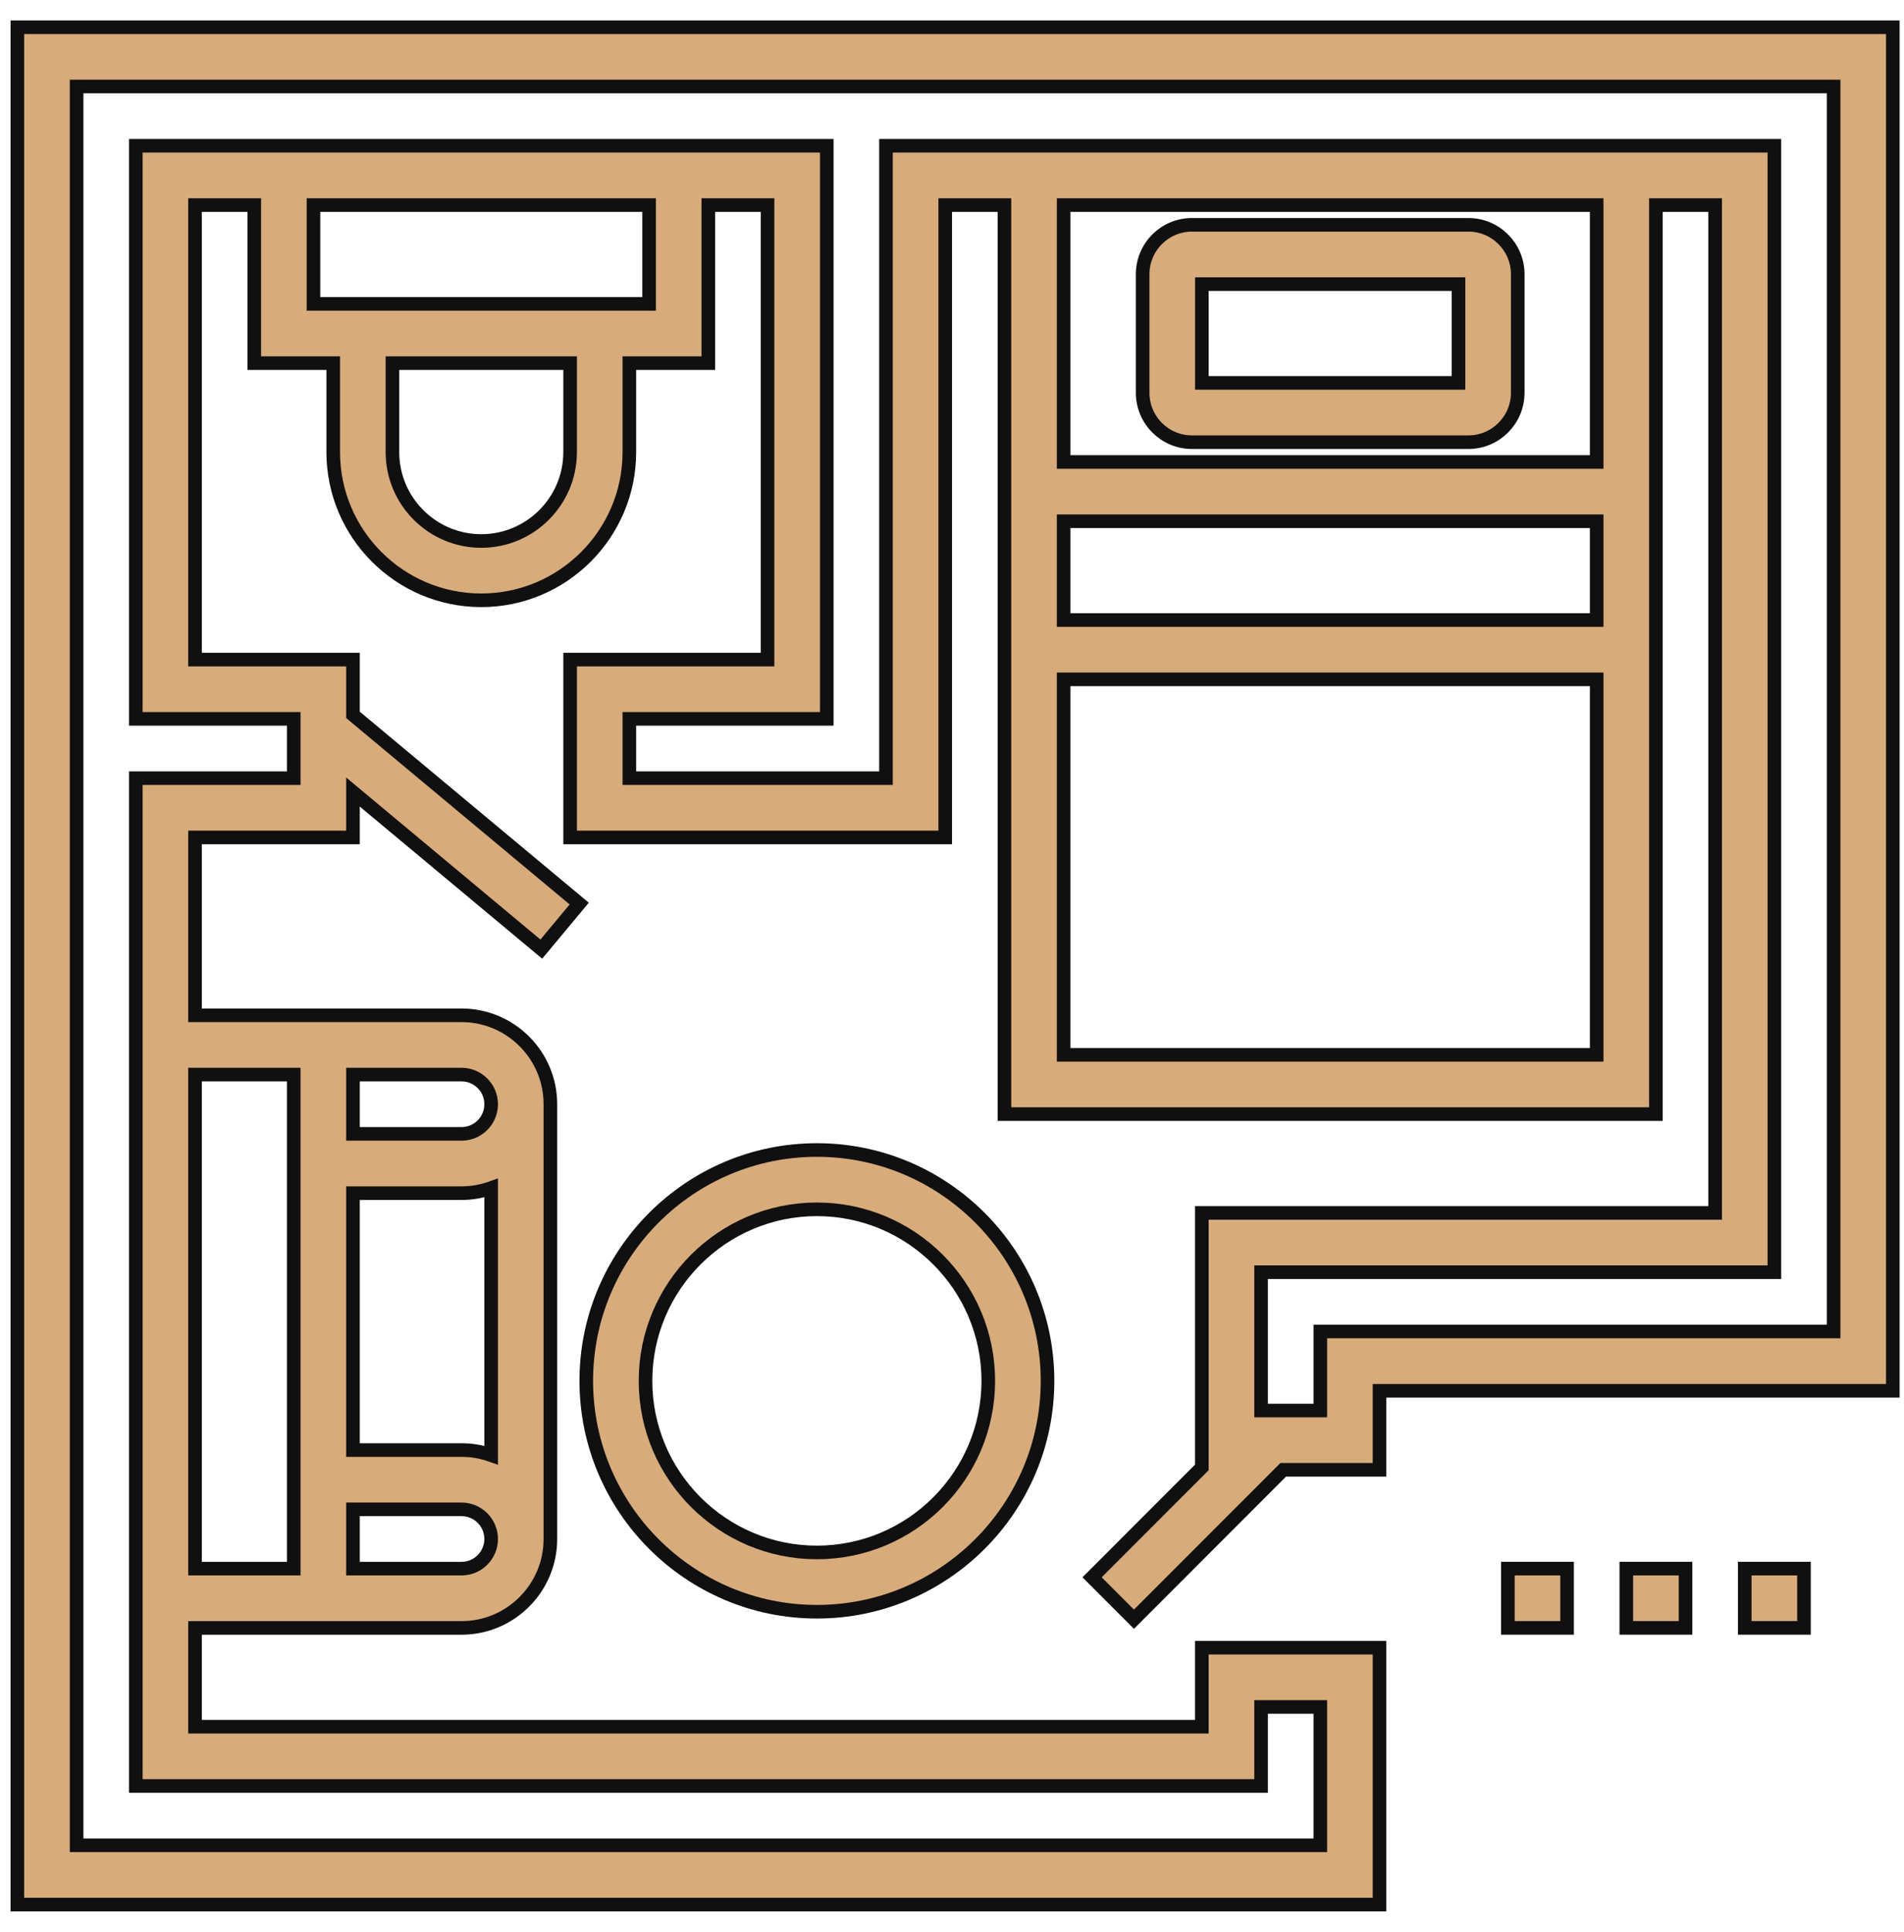 <svg width="70" height="71" viewBox="0 0 70 71" fill="none" xmlns="http://www.w3.org/2000/svg">
<path d="M0.638 1V70H50.718V60.558H44.186V63.463H7.17V59.832H16.968C18.769 59.832 20.235 58.366 20.235 56.563V40.584C20.235 38.782 18.77 37.316 16.968 37.316H7.17V30.779H12.977V29.11L19.901 34.884L21.295 33.21L12.977 26.274V24.242H7.17V7.537H9.348V13.347H12.251V16.616C12.251 19.62 14.693 22.063 17.694 22.063C20.696 22.063 23.138 19.62 23.138 16.616V13.347H26.041V7.537H28.218V24.242H20.96V30.779H34.751V7.537H36.928V40.947H60.879V7.537H63.057V44.579H44.186V53.933L40.15 57.972L41.69 59.512L47.177 54.021H50.718V51.116H69.589V1H0.638ZM12.977 39.495H16.969C17.569 39.495 18.057 39.983 18.057 40.584C18.057 41.185 17.569 41.674 16.969 41.674H12.977V39.495ZM12.977 43.853H16.969C17.35 43.853 17.717 43.786 18.057 43.665V53.482C17.708 53.358 17.34 53.294 16.969 53.295H12.977V43.853ZM12.977 55.474H16.969C17.569 55.474 18.057 55.962 18.057 56.563C18.057 57.164 17.569 57.653 16.969 57.653H12.977V55.474ZM10.799 39.495V57.653H7.17V39.495H10.799ZM20.96 16.616C20.96 18.418 19.495 19.884 17.694 19.884C15.893 19.884 14.428 18.418 14.428 16.616V13.347H20.96L20.96 16.616ZM23.864 11.168H11.525V7.537H23.864V11.168H23.864ZM58.702 38.769H39.105V24.968H58.702V38.769ZM58.702 22.789H39.105V19.158H58.702V22.789ZM58.702 16.979H39.105V7.537H58.702V16.979ZM67.412 48.937H48.541V51.842H46.363V46.758H65.234V5.358H32.573V28.6H23.138V26.421H30.396V5.358H4.993V26.421H10.799V28.6H4.993V65.642H46.363V62.737H48.541V67.821H2.816V3.179H67.412V48.937H67.412Z" fill="#D8AB7A" stroke="#101010" stroke-width="0.5"/>
<path d="M53.984 8.263H43.823C42.822 8.263 42.009 9.077 42.009 10.079V14.436C42.009 15.438 42.822 16.252 43.823 16.252H53.984C54.985 16.252 55.799 15.438 55.799 14.436V10.078C55.799 9.077 54.985 8.263 53.984 8.263ZM53.621 14.073H44.186V10.442H53.621V14.073ZM30.033 42.267C25.358 42.267 21.554 46.074 21.554 50.752C21.554 55.431 25.358 59.237 30.033 59.237C34.708 59.237 38.512 55.431 38.512 50.752C38.512 46.074 34.708 42.267 30.033 42.267ZM30.033 57.058C26.559 57.058 23.732 54.229 23.732 50.752C23.732 47.275 26.559 44.447 30.033 44.447C33.508 44.447 36.334 47.275 36.334 50.752C36.334 54.229 33.508 57.058 30.033 57.058ZM55.436 57.652H57.613V59.831H55.436V57.652ZM64.145 57.652H66.323V59.831H64.145V57.652ZM59.791 57.652H61.968V59.831H59.791V57.652Z" fill="#D8AB7A" stroke="#101010" stroke-width="0.5"/>
</svg>

